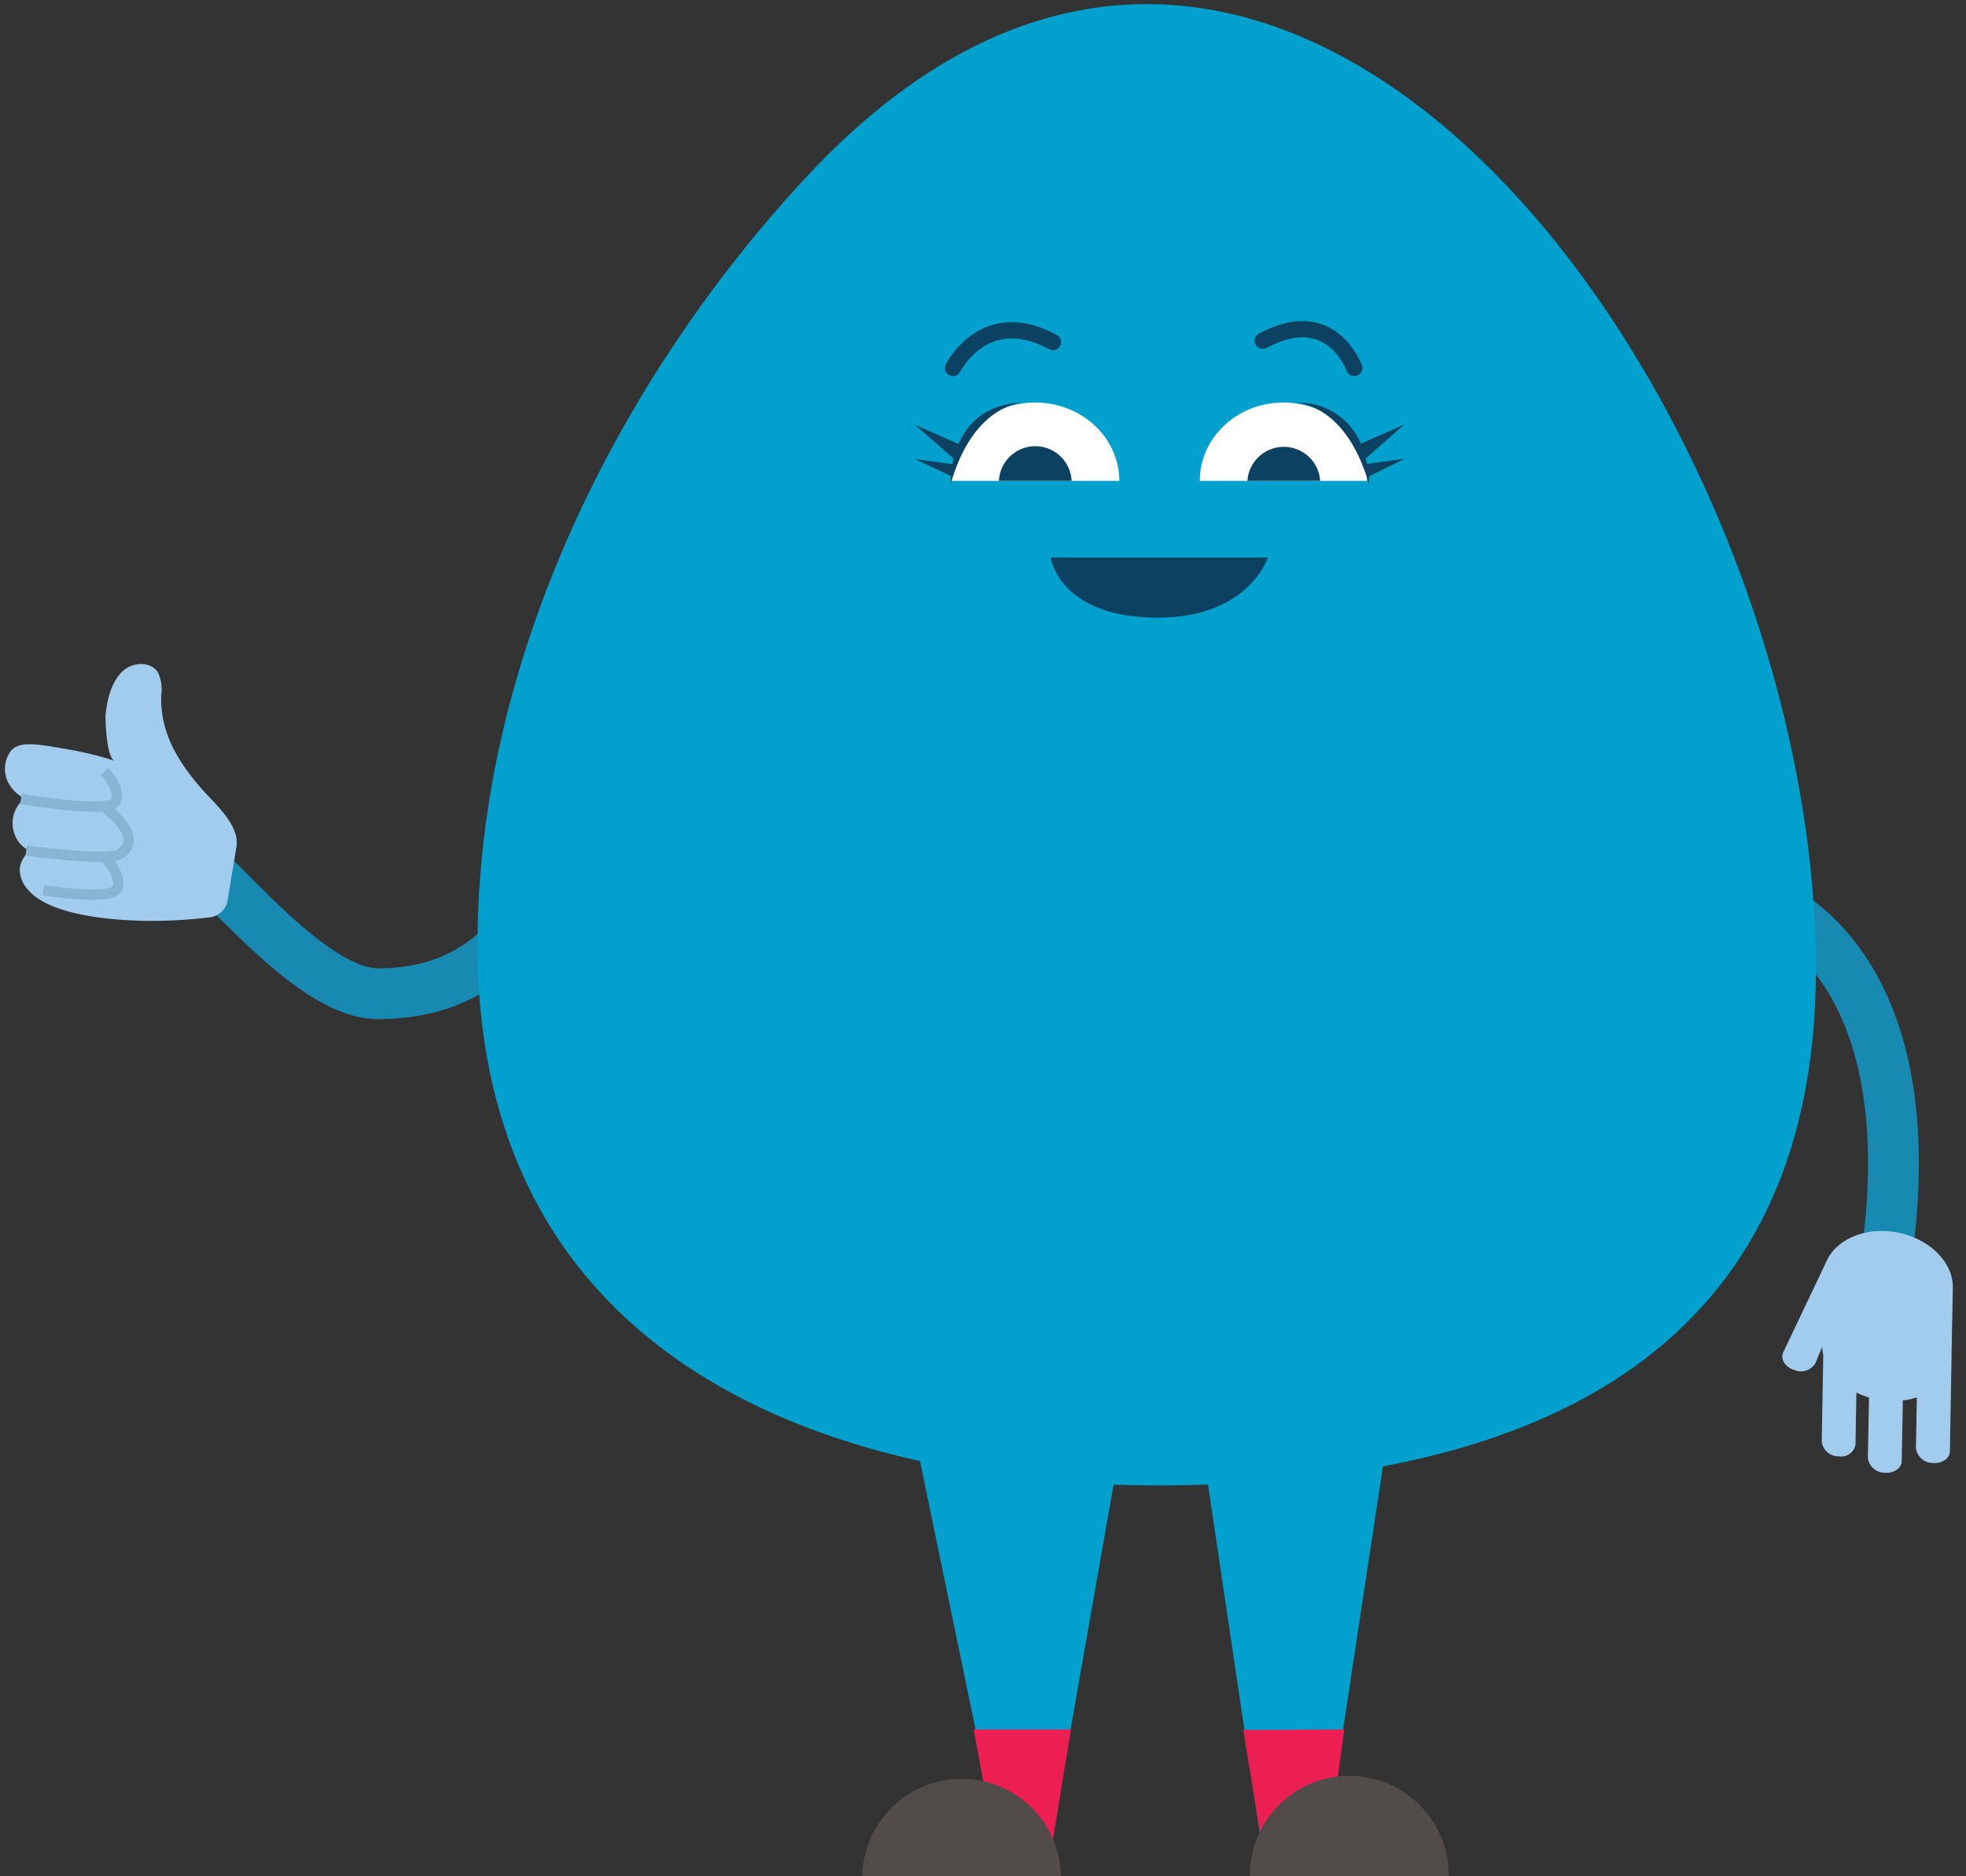 <svg xmlns="http://www.w3.org/2000/svg" viewBox="0 0 240.35 229.4"><rect x="0" y="0" width="240.35" height="229.4" fill="#333333" stroke="none"/><defs><style>.cls-1,.cls-3,.cls-5{fill:none;stroke-miterlimit:10;}.cls-1{stroke:#188ab2;stroke-width:6.21px;}.cls-1,.cls-5{stroke-linecap:round;}.cls-2{fill:#a2cced;}.cls-3{stroke:#89b4d4;stroke-width:1.27px;}.cls-4{fill:#02a1cd;}.cls-5{stroke:#0d4161;stroke-width:1.99px;}.cls-6{fill:#0d4161;}.cls-7{fill:#fff;}.cls-8{fill:#ec1e52;}.cls-9{fill:#514c49;}</style></defs><g id="Layer_2" data-name="Layer 2"><path class="cls-1" d="M22.65,104.43c3,.75,14.82,17.07,23.57,17.08,12.93,0,18.38-8.54,22.2-16.23"/><path class="cls-2" d="M28.91,103.52c.42-2.64-2.73-5.33-4.2-7-3-3.43-5.13-6.93-5-11.51a4.91,4.91,0,0,0-.4-2.8c-.86-1.34-3-1.27-4.2-.24-1.5,1.3-2.07,3.7-2.21,5.61,0,.79.13,5.18,1.15,5.46a41.94,41.94,0,0,0-5.85-1.43c-3.8-.67-5.77-1-6.84.17a3.68,3.68,0,0,0-.22,4.15A4.59,4.59,0,0,0,3,97.63a3.88,3.88,0,0,0-.61,5.46,4.44,4.44,0,0,0,1.29,1,2.93,2.93,0,0,0-1.26,2.07,3.63,3.63,0,0,0,1,2.63c2.9,3.45,11.68,3.77,14.51,3.81a60.28,60.28,0,0,0,7.71-.43,2.51,2.51,0,0,0,2.18-2.07Z"/><path class="cls-3" d="M12.82,94.31s2.32,2.62,1.14,3.87-11.4-.48-11.4-.48"/><path class="cls-3" d="M12.93,98.85s5,3.56,1.66,5.62C13.13,105.36,3.2,104,3.2,104"/><path class="cls-3" d="M13,105s2.32,2.61,1.14,3.85-8.85,0-8.85,0"/><polyline class="cls-4" points="161.71 227.89 169.57 175.99 146.86 175.99 154.79 229.39 160.84 225.56"/><polyline class="cls-4" points="122.1 225.15 112.23 177.48 136.85 177.48 128 227.89 119.54 225.15"/><path class="cls-1" d="M216.25,110.52s20.6,7.25,13.89,46.28"/><path class="cls-2" d="M223.4,154c1.15-2.29,4.14-3.75,7.53-3.44,4.36.38,7.87,3.48,7.81,6.89l-.16,8.4v.27l-.2,11.33c0,.89-1,1.53-2.07,1.44a2.08,2.08,0,0,1-2.08-1.81l.11-6.21a9.15,9.15,0,0,1-1.71.37l-.14,7.41c0,.89-1,1.53-2.07,1.43a2.08,2.08,0,0,1-2.07-1.8l.14-7.4a9.31,9.31,0,0,1-1.54-.61l-.11,6.36a1.76,1.76,0,0,1-2,1.45h-.06a2.07,2.07,0,0,1-2.07-1.8l.19-10.6a5.19,5.19,0,0,1-.13-1l-.83,2a2.08,2.08,0,0,1-2.6.84h0c-1.09-.35-1.69-1.31-1.35-2.13"/><path class="cls-4" d="M58.38,115.54c0-35.22,17.51-69.47,40.17-93.87C157-41.27,222,49.64,222,118.45c0,50.81-40.23,63.18-80.48,63.18S58.38,166.34,58.38,115.54Z"/><path class="cls-5" d="M116.51,45s3.83-7.74,12.22-3.17"/><path class="cls-5" d="M165.56,45s-2.79-7.89-11.19-3.33"/><path class="cls-6" d="M155,68.17s-2.36,7.58-14,7.35-12.54-7.35-12.54-7.35Z"/><path class="cls-7" d="M146.68,58.8c0-5.29,4.57-9.58,10.21-9.58s10.22,4.29,10.22,9.58"/><path class="cls-6" d="M152.5,58.8a4.46,4.46,0,0,1,8.9,0"/><path class="cls-7" d="M116.29,58.8c0-5.29,4.6-9.58,10.27-9.58s10.28,4.29,10.28,9.58"/><path class="cls-6" d="M122.12,58.8a4.45,4.45,0,0,1,8.89,0"/><path class="cls-6" d="M117.18,54.29l-5.32-2.35,4.72,4.14c-.07.24-.11.47-.16.68l-4.6-.64,4.4,2.07c0,.35,0,.69,0,1,2.47-8.66,7.41-9.81,8.82-10C120.46,49.4,118.24,51.83,117.18,54.29Z"/><path class="cls-6" d="M125,49.25h0Z"/><path class="cls-6" d="M171.73,56.09l-4.61.64a3.43,3.43,0,0,0-.14-.68l4.7-4.14-5.31,2.34a8.14,8.14,0,0,0-7.8-5c1.41.15,6.34,1.31,8.8,10v-1Z"/><path class="cls-6" d="M156.5,49.25h-.41A1.41,1.41,0,0,1,156.5,49.25Z"/><polygon class="cls-8" points="119.03 211.47 130.93 211.47 128.14 228.52 122.18 228.52 119.03 211.47"/><polygon class="cls-8" points="151.99 211.53 164.34 211.47 162.01 228.52 154.77 228.52 151.99 211.53"/><path class="cls-9" d="M105.41,229.66a12.15,12.15,0,1,1,24.3,0h0"/><path class="cls-9" d="M152.8,229.66a12.16,12.16,0,0,1,24.31-.71c0,.24,0,.48,0,.71"/></g></svg>